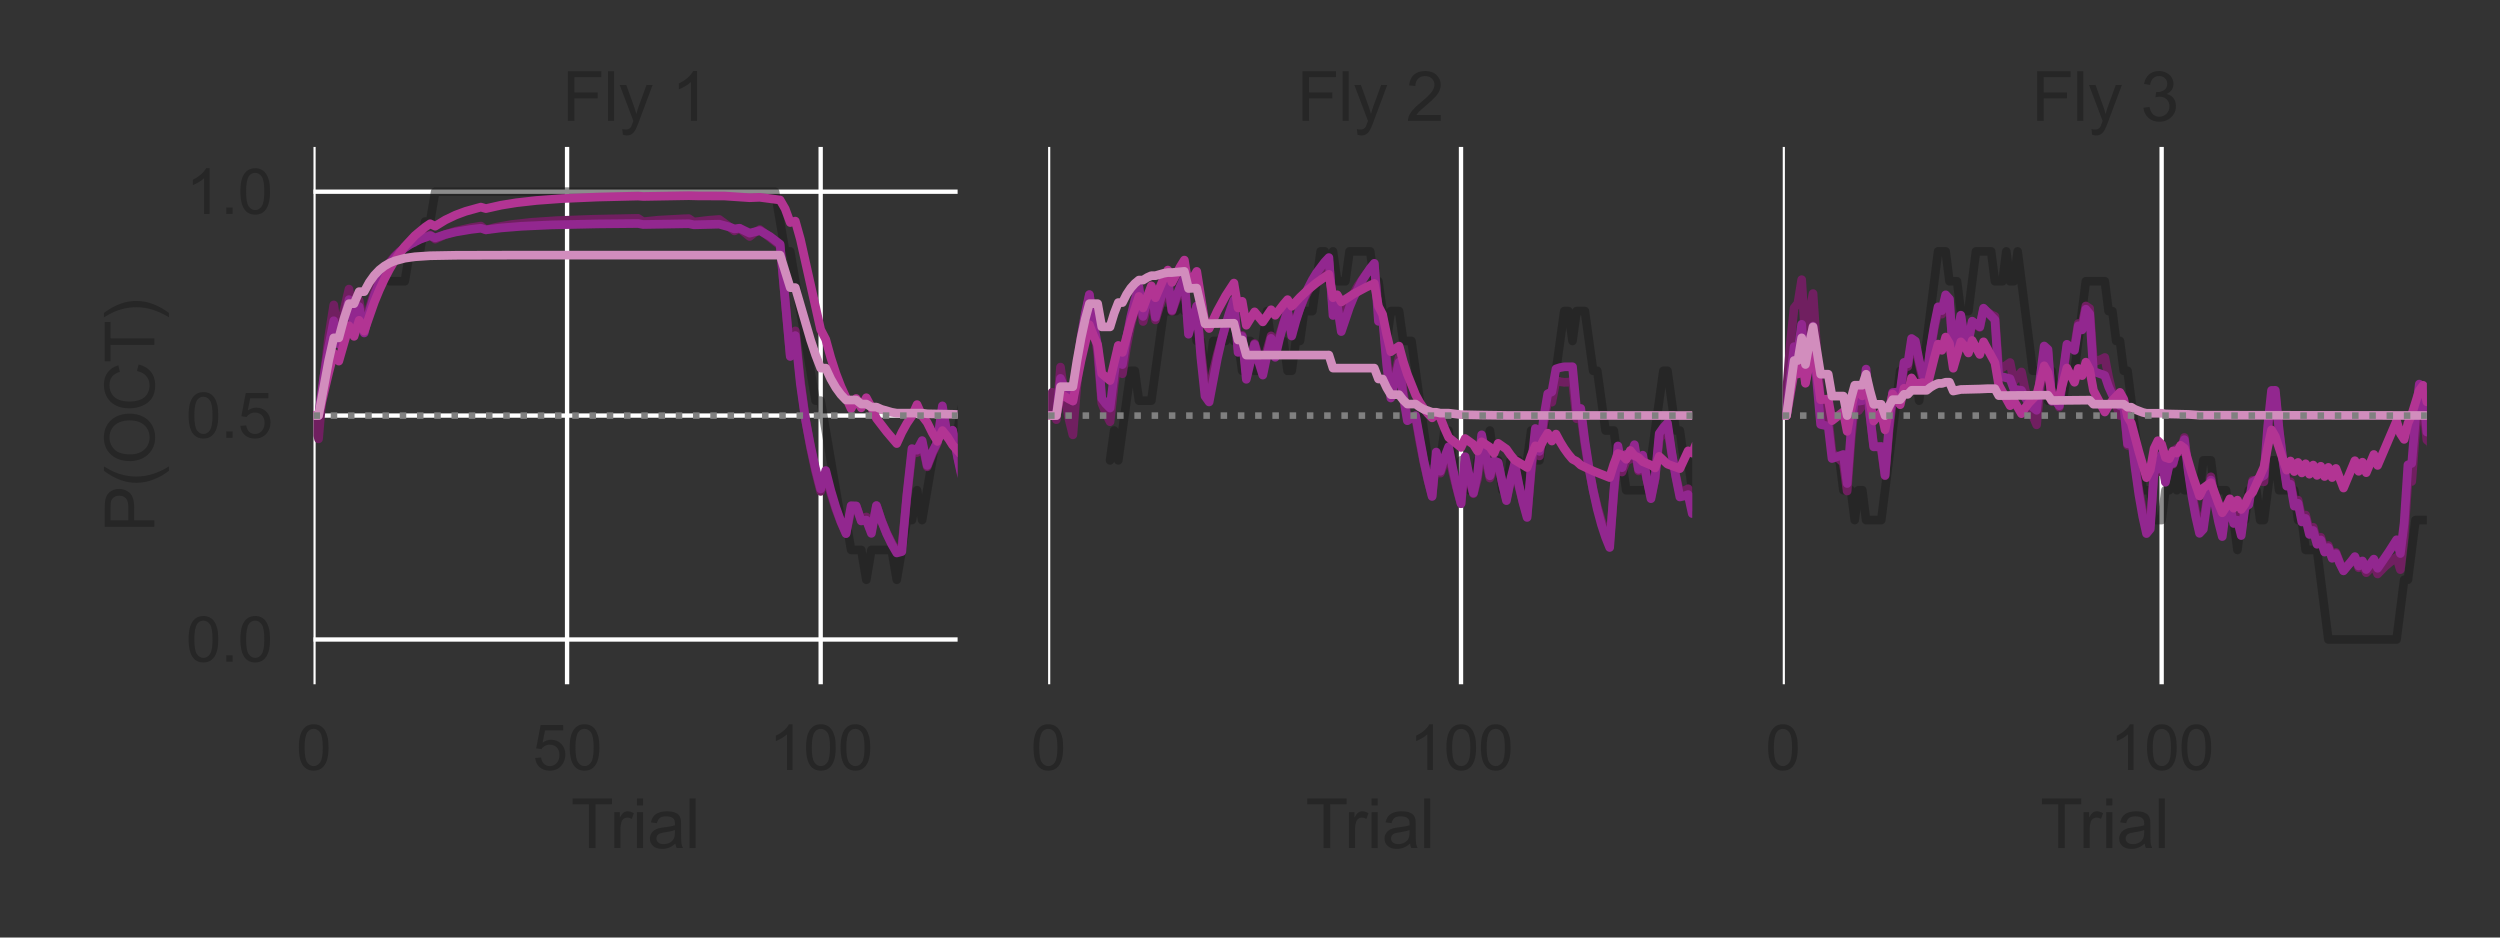 <?xml version="1.0" encoding="utf-8" standalone="no"?>
<!DOCTYPE svg PUBLIC "-//W3C//DTD SVG 1.1//EN"
  "http://www.w3.org/Graphics/SVG/1.1/DTD/svg11.dtd">
<svg xmlns:xlink="http://www.w3.org/1999/xlink" width="576pt" height="216pt" viewBox="0 0 576 216" xmlns="http://www.w3.org/2000/svg" version="1.1">
 <rect x="0" y="0" width="576" height="216" fill="#333333" stroke="none"/>
 <defs>
  <style type="text/css">*{stroke-linejoin: round; stroke-linecap: butt}</style>
 </defs>
 <g id="figure_1">
  <g id="patch_1">
   <path d="M 0 216 
L 576 216 
L 576 0 
L 0 0 
L 0 216 
z
" style="fill: none"/>
  </g>
  <g id="axes_1">
   <g id="matplotlib.axis_1">
    <g id="xtick_1">
     <g id="line2d_1">
      <path d="M 72.223 157.652 
L 72.223 33.848 
" clip-path="url(#p87204ea98d)" style="fill: none; stroke: #ffffff; stroke-linecap: round"/>
     </g>
     <g id="text_1">
      <!-- 0 -->
      <g style="fill: #262626" transform="translate(68.247 177.388)scale(0.143 -0.143)">
       <defs>
        <path id="ArialMT-30" d="M 266 2259 
Q 266 3072 433 3567 
Q 600 4063 929 4331 
Q 1259 4600 1759 4600 
Q 2128 4600 2406 4451 
Q 2684 4303 2865 4023 
Q 3047 3744 3150 3342 
Q 3253 2941 3253 2259 
Q 3253 1453 3087 958 
Q 2922 463 2592 192 
Q 2263 -78 1759 -78 
Q 1097 -78 719 397 
Q 266 969 266 2259 
z
M 844 2259 
Q 844 1131 1108 757 
Q 1372 384 1759 384 
Q 2147 384 2411 759 
Q 2675 1134 2675 2259 
Q 2675 3391 2411 3762 
Q 2147 4134 1753 4134 
Q 1366 4134 1134 3806 
Q 844 3388 844 2259 
z
" transform="scale(0.016)"/>
       </defs>
       <use xlink:href="#ArialMT-30"/>
      </g>
     </g>
    </g>
    <g id="xtick_2">
     <g id="line2d_2">
      <path d="M 130.653 157.652 
L 130.653 33.848 
" clip-path="url(#p87204ea98d)" style="fill: none; stroke: #ffffff; stroke-linecap: round"/>
     </g>
     <g id="text_2">
      <!-- 50 -->
      <g style="fill: #262626" transform="translate(122.7 177.388)scale(0.143 -0.143)">
       <defs>
        <path id="ArialMT-35" d="M 266 1200 
L 856 1250 
Q 922 819 1161 601 
Q 1400 384 1738 384 
Q 2144 384 2425 690 
Q 2706 997 2706 1503 
Q 2706 1984 2436 2262 
Q 2166 2541 1728 2541 
Q 1456 2541 1237 2417 
Q 1019 2294 894 2097 
L 366 2166 
L 809 4519 
L 3088 4519 
L 3088 3981 
L 1259 3981 
L 1013 2750 
Q 1425 3038 1878 3038 
Q 2478 3038 2890 2622 
Q 3303 2206 3303 1553 
Q 3303 931 2941 478 
Q 2500 -78 1738 -78 
Q 1113 -78 717 272 
Q 322 622 266 1200 
z
" transform="scale(0.016)"/>
       </defs>
       <use xlink:href="#ArialMT-35"/>
       <use xlink:href="#ArialMT-30" x="55.615"/>
      </g>
     </g>
    </g>
    <g id="xtick_3">
     <g id="line2d_3">
      <path d="M 189.082 157.652 
L 189.082 33.848 
" clip-path="url(#p87204ea98d)" style="fill: none; stroke: #ffffff; stroke-linecap: round"/>
     </g>
     <g id="text_3">
      <!-- 100 -->
      <g style="fill: #262626" transform="translate(177.154 177.388)scale(0.143 -0.143)">
       <defs>
        <path id="ArialMT-31" d="M 2384 0 
L 1822 0 
L 1822 3584 
Q 1619 3391 1289 3197 
Q 959 3003 697 2906 
L 697 3450 
Q 1169 3672 1522 3987 
Q 1875 4303 2022 4600 
L 2384 4600 
L 2384 0 
z
" transform="scale(0.016)"/>
       </defs>
       <use xlink:href="#ArialMT-31"/>
       <use xlink:href="#ArialMT-30" x="55.615"/>
       <use xlink:href="#ArialMT-30" x="111.23"/>
      </g>
     </g>
    </g>
    <g id="text_4">
     <!-- Trial -->
     <g style="fill: #262626" transform="translate(131.556 195.396)scale(0.156 -0.156)">
      <defs>
       <path id="ArialMT-54" d="M 1659 0 
L 1659 4041 
L 150 4041 
L 150 4581 
L 3781 4581 
L 3781 4041 
L 2266 4041 
L 2266 0 
L 1659 0 
z
" transform="scale(0.016)"/>
       <path id="ArialMT-72" d="M 416 0 
L 416 3319 
L 922 3319 
L 922 2816 
Q 1116 3169 1280 3281 
Q 1444 3394 1641 3394 
Q 1925 3394 2219 3213 
L 2025 2691 
Q 1819 2813 1613 2813 
Q 1428 2813 1281 2702 
Q 1134 2591 1072 2394 
Q 978 2094 978 1738 
L 978 0 
L 416 0 
z
" transform="scale(0.016)"/>
       <path id="ArialMT-69" d="M 425 3934 
L 425 4581 
L 988 4581 
L 988 3934 
L 425 3934 
z
M 425 0 
L 425 3319 
L 988 3319 
L 988 0 
L 425 0 
z
" transform="scale(0.016)"/>
       <path id="ArialMT-61" d="M 2588 409 
Q 2275 144 1986 34 
Q 1697 -75 1366 -75 
Q 819 -75 525 192 
Q 231 459 231 875 
Q 231 1119 342 1320 
Q 453 1522 633 1644 
Q 813 1766 1038 1828 
Q 1203 1872 1538 1913 
Q 2219 1994 2541 2106 
Q 2544 2222 2544 2253 
Q 2544 2597 2384 2738 
Q 2169 2928 1744 2928 
Q 1347 2928 1158 2789 
Q 969 2650 878 2297 
L 328 2372 
Q 403 2725 575 2942 
Q 747 3159 1072 3276 
Q 1397 3394 1825 3394 
Q 2250 3394 2515 3294 
Q 2781 3194 2906 3042 
Q 3031 2891 3081 2659 
Q 3109 2516 3109 2141 
L 3109 1391 
Q 3109 606 3145 398 
Q 3181 191 3288 0 
L 2700 0 
Q 2613 175 2588 409 
z
M 2541 1666 
Q 2234 1541 1622 1453 
Q 1275 1403 1131 1340 
Q 988 1278 909 1158 
Q 831 1038 831 891 
Q 831 666 1001 516 
Q 1172 366 1500 366 
Q 1825 366 2078 508 
Q 2331 650 2450 897 
Q 2541 1088 2541 1459 
L 2541 1666 
z
" transform="scale(0.016)"/>
       <path id="ArialMT-6c" d="M 409 0 
L 409 4581 
L 972 4581 
L 972 0 
L 409 0 
z
" transform="scale(0.016)"/>
      </defs>
      <use xlink:href="#ArialMT-54"/>
      <use xlink:href="#ArialMT-72" x="57.334"/>
      <use xlink:href="#ArialMT-69" x="90.635"/>
      <use xlink:href="#ArialMT-61" x="112.852"/>
      <use xlink:href="#ArialMT-6c" x="168.467"/>
     </g>
    </g>
   </g>
   <g id="matplotlib.axis_2">
    <g id="ytick_1">
     <g id="line2d_4">
      <path d="M 72.223 147.335 
L 220.634 147.335 
" clip-path="url(#p87204ea98d)" style="fill: none; stroke: #ffffff; stroke-linecap: round"/>
     </g>
     <g id="text_5">
      <!-- 0.0 -->
      <g style="fill: #262626" transform="translate(42.846 152.453)scale(0.143 -0.143)">
       <defs>
        <path id="ArialMT-2e" d="M 581 0 
L 581 641 
L 1222 641 
L 1222 0 
L 581 0 
z
" transform="scale(0.016)"/>
       </defs>
       <use xlink:href="#ArialMT-30"/>
       <use xlink:href="#ArialMT-2e" x="55.615"/>
       <use xlink:href="#ArialMT-30" x="83.398"/>
      </g>
     </g>
    </g>
    <g id="ytick_2">
     <g id="line2d_5">
      <path d="M 72.223 95.75 
L 220.634 95.75 
" clip-path="url(#p87204ea98d)" style="fill: none; stroke: #ffffff; stroke-linecap: round"/>
     </g>
     <g id="text_6">
      <!-- 0.5 -->
      <g style="fill: #262626" transform="translate(42.846 100.868)scale(0.143 -0.143)">
       <use xlink:href="#ArialMT-30"/>
       <use xlink:href="#ArialMT-2e" x="55.615"/>
       <use xlink:href="#ArialMT-35" x="83.398"/>
      </g>
     </g>
    </g>
    <g id="ytick_3">
     <g id="line2d_6">
      <path d="M 72.223 44.165 
L 220.634 44.165 
" clip-path="url(#p87204ea98d)" style="fill: none; stroke: #ffffff; stroke-linecap: round"/>
     </g>
     <g id="text_7">
      <!-- 1.0 -->
      <g style="fill: #262626" transform="translate(42.846 49.283)scale(0.143 -0.143)">
       <use xlink:href="#ArialMT-31"/>
       <use xlink:href="#ArialMT-2e" x="55.615"/>
       <use xlink:href="#ArialMT-30" x="83.398"/>
      </g>
     </g>
    </g>
    <g id="text_8">
     <!-- P(OCT) -->
     <g style="fill: #262626" transform="translate(35.563 122.611)rotate(-90)scale(0.156 -0.156)">
      <defs>
       <path id="ArialMT-50" d="M 494 0 
L 494 4581 
L 2222 4581 
Q 2678 4581 2919 4538 
Q 3256 4481 3484 4323 
Q 3713 4166 3852 3881 
Q 3991 3597 3991 3256 
Q 3991 2672 3619 2267 
Q 3247 1863 2275 1863 
L 1100 1863 
L 1100 0 
L 494 0 
z
M 1100 2403 
L 2284 2403 
Q 2872 2403 3119 2622 
Q 3366 2841 3366 3238 
Q 3366 3525 3220 3729 
Q 3075 3934 2838 4000 
Q 2684 4041 2272 4041 
L 1100 4041 
L 1100 2403 
z
" transform="scale(0.016)"/>
       <path id="ArialMT-28" d="M 1497 -1347 
Q 1031 -759 709 28 
Q 388 816 388 1659 
Q 388 2403 628 3084 
Q 909 3875 1497 4659 
L 1900 4659 
Q 1522 4009 1400 3731 
Q 1209 3300 1100 2831 
Q 966 2247 966 1656 
Q 966 153 1900 -1347 
L 1497 -1347 
z
" transform="scale(0.016)"/>
       <path id="ArialMT-4f" d="M 309 2231 
Q 309 3372 921 4017 
Q 1534 4663 2503 4663 
Q 3138 4663 3647 4359 
Q 4156 4056 4423 3514 
Q 4691 2972 4691 2284 
Q 4691 1588 4409 1038 
Q 4128 488 3612 205 
Q 3097 -78 2500 -78 
Q 1853 -78 1343 234 
Q 834 547 571 1087 
Q 309 1628 309 2231 
z
M 934 2222 
Q 934 1394 1379 917 
Q 1825 441 2497 441 
Q 3181 441 3623 922 
Q 4066 1403 4066 2288 
Q 4066 2847 3877 3264 
Q 3688 3681 3323 3911 
Q 2959 4141 2506 4141 
Q 1863 4141 1398 3698 
Q 934 3256 934 2222 
z
" transform="scale(0.016)"/>
       <path id="ArialMT-43" d="M 3763 1606 
L 4369 1453 
Q 4178 706 3683 314 
Q 3188 -78 2472 -78 
Q 1731 -78 1267 223 
Q 803 525 561 1097 
Q 319 1669 319 2325 
Q 319 3041 592 3573 
Q 866 4106 1370 4382 
Q 1875 4659 2481 4659 
Q 3169 4659 3637 4309 
Q 4106 3959 4291 3325 
L 3694 3184 
Q 3534 3684 3231 3912 
Q 2928 4141 2469 4141 
Q 1941 4141 1586 3887 
Q 1231 3634 1087 3207 
Q 944 2781 944 2328 
Q 944 1744 1114 1308 
Q 1284 872 1643 656 
Q 2003 441 2422 441 
Q 2931 441 3284 734 
Q 3638 1028 3763 1606 
z
" transform="scale(0.016)"/>
       <path id="ArialMT-29" d="M 791 -1347 
L 388 -1347 
Q 1322 153 1322 1656 
Q 1322 2244 1188 2822 
Q 1081 3291 891 3722 
Q 769 4003 388 4659 
L 791 4659 
Q 1378 3875 1659 3084 
Q 1900 2403 1900 1659 
Q 1900 816 1576 28 
Q 1253 -759 791 -1347 
z
" transform="scale(0.016)"/>
      </defs>
      <use xlink:href="#ArialMT-50"/>
      <use xlink:href="#ArialMT-28" x="66.699"/>
      <use xlink:href="#ArialMT-4f" x="100"/>
      <use xlink:href="#ArialMT-43" x="177.783"/>
      <use xlink:href="#ArialMT-54" x="250"/>
      <use xlink:href="#ArialMT-29" x="311.084"/>
     </g>
    </g>
   </g>
   <g id="line2d_7">
    <path d="M 89.752 64.799 
L 93.258 64.799 
L 94.426 57.921 
L 96.763 57.921 
L 97.932 51.043 
L 99.101 51.043 
L 100.269 44.165 
L 178.565 44.165 
L 180.902 57.921 
L 182.071 57.921 
L 187.913 92.311 
L 189.082 92.311 
L 193.756 119.823 
L 194.925 119.823 
L 196.094 126.701 
L 198.431 126.701 
L 199.599 133.579 
L 200.768 126.701 
L 205.442 126.701 
L 206.611 133.579 
L 208.948 119.823 
L 210.117 119.823 
L 211.285 112.945 
L 212.454 119.823 
L 215.96 99.189 
L 220.634 99.189 
L 221.803 92.311 
L 224.14 92.311 
L 226.477 106.067 
L 227.646 99.189 
L 228.814 106.067 
L 229.983 99.189 
L 231.151 99.189 
L 232.32 106.067 
L 236.994 106.067 
L 236.994 106.067 
" clip-path="url(#p87204ea98d)" style="fill: none; stroke: #1a1a1a; stroke-opacity: 0.5; stroke-width: 2; stroke-linecap: round"/>
   </g>
   <g id="line2d_8">
    <path d="M 72.223 95.75 
L 73.392 101.122 
L 74.56 87.614 
L 75.729 77.587 
L 76.897 70.258 
L 78.066 78.35 
L 79.235 71.548 
L 80.403 66.61 
L 81.572 74.185 
L 82.74 69.179 
L 83.909 76.118 
L 85.077 71.14 
L 86.246 67.357 
L 87.415 64.465 
L 88.583 62.226 
L 89.752 60.468 
L 90.92 59.066 
L 92.089 57.931 
L 93.258 56.999 
L 95.595 55.571 
L 97.932 54.538 
L 99.101 54.124 
L 100.269 55.1 
L 102.606 54.038 
L 104.944 53.276 
L 108.449 52.475 
L 110.786 52.089 
L 111.955 52.973 
L 114.292 52.361 
L 117.798 51.738 
L 122.472 51.22 
L 128.315 50.832 
L 136.495 50.523 
L 147.013 50.312 
L 148.181 51.087 
L 151.687 50.727 
L 157.53 50.409 
L 158.699 50.369 
L 159.867 51.16 
L 163.373 50.74 
L 165.71 50.563 
L 168.047 52.268 
L 169.216 53.2 
L 170.385 52.601 
L 172.722 54.489 
L 173.89 53.577 
L 175.059 52.886 
L 179.733 56.57 
L 182.071 81.778 
L 183.239 76.24 
L 184.408 87.636 
L 185.576 96.491 
L 186.745 103.107 
L 187.913 108.641 
L 189.082 113.216 
L 190.251 109.16 
L 191.419 113.633 
L 192.588 117.322 
L 193.756 120.373 
L 194.925 122.913 
L 196.094 117.436 
L 197.262 116.623 
L 198.431 119.963 
L 199.599 119.105 
L 200.768 122.235 
L 201.937 116.525 
L 203.105 119.962 
L 204.274 122.768 
L 205.442 125.078 
L 206.611 126.998 
L 207.78 125.936 
L 208.948 114.388 
L 210.117 104.484 
L 211.285 104.271 
L 212.454 102.007 
L 213.622 107.553 
L 214.791 104.587 
L 215.96 102.094 
L 217.128 94.054 
L 218.297 100.795 
L 219.465 99.204 
L 220.634 105.202 
L 221.803 110.219 
L 222.971 106.779 
L 224.14 111.58 
L 225.308 115.555 
L 226.477 118.851 
L 227.646 121.596 
L 228.814 116.328 
L 229.983 115.556 
L 231.151 105.193 
L 232.32 97.109 
L 233.488 102.723 
L 234.657 101.062 
L 235.826 106.359 
L 236.994 98.178 
L 238.163 98.302 
L 239.331 98.619 
L 240.5 99.106 
L 242.837 100.484 
L 245.174 102.234 
L 249.849 106.214 
L 254.523 110.143 
L 258.029 112.793 
L 261.535 115.117 
L 265.04 117.111 
L 268.546 118.799 
L 272.052 120.216 
L 275.558 121.401 
L 279.064 122.389 
L 283.738 123.456 
L 288.412 124.293 
L 294.255 125.093 
L 301.267 125.785 
L 304.773 126.049 
L 304.773 126.049 
" clip-path="url(#p87204ea98d)" style="fill: none; stroke: #701f60; stroke-width: 2; stroke-linecap: round"/>
   </g>
   <g id="line2d_9">
    <path d="M 72.223 95.75 
L 73.392 95.75 
L 74.56 87.182 
L 75.729 79.871 
L 76.897 73.901 
L 78.066 79.306 
L 79.235 73.575 
L 80.403 69.036 
L 81.572 75.367 
L 82.74 70.633 
L 83.909 76.709 
L 85.077 71.861 
L 86.246 68.028 
L 87.415 65.014 
L 88.583 62.645 
L 89.752 60.774 
L 90.92 59.286 
L 92.089 58.092 
L 93.258 57.124 
L 94.426 56.334 
L 96.763 55.137 
L 99.101 54.292 
L 100.269 54.81 
L 102.606 54.023 
L 104.944 53.455 
L 108.449 52.864 
L 110.786 52.584 
L 111.955 52.954 
L 115.461 52.511 
L 120.135 52.136 
L 127.147 51.817 
L 137.664 51.589 
L 147.013 51.496 
L 148.181 51.725 
L 158.699 51.547 
L 159.867 51.799 
L 165.71 51.65 
L 168.047 52.298 
L 169.216 52.751 
L 170.385 52.586 
L 172.722 53.722 
L 175.059 53.128 
L 177.396 54.483 
L 179.733 56.272 
L 182.071 82.129 
L 183.239 77.319 
L 184.408 88.481 
L 185.576 96.687 
L 186.745 102.747 
L 187.913 108.072 
L 189.082 112.657 
L 190.251 108.416 
L 191.419 113.022 
L 192.588 116.919 
L 193.756 120.194 
L 194.925 122.94 
L 196.094 116.521 
L 197.262 116.565 
L 198.431 120.022 
L 199.599 119.831 
L 200.768 122.883 
L 201.937 116.484 
L 203.105 120.034 
L 204.274 122.967 
L 205.442 125.391 
L 206.611 127.402 
L 207.78 127.092 
L 208.948 113.998 
L 210.117 103.361 
L 211.285 103.726 
L 212.454 101.515 
L 213.622 107.217 
L 214.791 104.178 
L 215.96 101.824 
L 217.128 93.514 
L 218.297 100.66 
L 219.465 99.124 
L 220.634 105.419 
L 221.803 110.806 
L 222.971 106.911 
L 224.14 112.119 
L 225.308 116.464 
L 226.477 120.055 
L 227.646 123.014 
L 228.814 116.591 
L 229.983 116.431 
L 231.151 104.74 
L 232.32 96.035 
L 233.488 102.191 
L 234.657 100.328 
L 235.826 106.2 
L 236.994 97.13 
L 239.331 97.902 
L 241.669 98.501 
L 244.006 98.918 
L 247.512 99.246 
L 251.017 99.303 
L 255.692 99.111 
L 262.703 98.555 
L 277.895 97.294 
L 288.412 96.688 
L 300.098 96.266 
L 304.773 96.152 
L 304.773 96.152 
" clip-path="url(#p87204ea98d)" style="fill: none; stroke: #92278f; stroke-width: 2; stroke-linecap: round"/>
   </g>
   <g id="line2d_10">
    <path d="M 72.223 95.75 
L 73.392 95.75 
L 75.729 85.882 
L 76.897 81.375 
L 78.066 83.197 
L 80.403 75.047 
L 81.572 77.491 
L 82.74 73.798 
L 83.909 76.289 
L 86.246 69.615 
L 87.415 66.78 
L 88.583 64.257 
L 89.752 62.022 
L 90.92 60.05 
L 92.089 58.315 
L 93.258 56.791 
L 95.595 54.28 
L 97.932 52.348 
L 99.101 51.555 
L 100.269 52.117 
L 102.606 50.679 
L 104.944 49.563 
L 107.281 48.692 
L 110.786 47.72 
L 111.955 48.061 
L 115.461 47.274 
L 118.967 46.709 
L 123.641 46.184 
L 129.484 45.757 
L 137.664 45.402 
L 147.013 45.175 
L 148.181 45.268 
L 158.699 45.083 
L 161.036 45.143 
L 166.879 45.156 
L 172.722 45.553 
L 175.059 45.461 
L 179.733 46.078 
L 180.902 48.111 
L 182.071 51.27 
L 183.239 50.944 
L 184.408 55.117 
L 186.745 65.557 
L 189.082 75.942 
L 190.251 78.194 
L 191.419 82.42 
L 192.588 86.028 
L 193.756 89.059 
L 196.094 94.166 
L 197.262 91.811 
L 198.431 93.966 
L 199.599 91.641 
L 200.768 93.826 
L 201.937 96.412 
L 204.274 99.445 
L 206.611 102.198 
L 207.78 99.63 
L 208.948 97.539 
L 210.117 95.814 
L 211.285 93.224 
L 212.454 95.813 
L 213.622 97.339 
L 214.791 99.695 
L 215.96 101.696 
L 217.128 99.205 
L 218.297 100.655 
L 219.465 102.519 
L 221.803 105.181 
L 226.477 109.79 
L 227.646 110.812 
L 228.814 111.083 
L 229.983 108.709 
L 231.151 105.303 
L 232.32 102.459 
L 233.488 103.611 
L 234.657 105.038 
L 235.826 106.119 
L 236.994 103.227 
L 242.837 90.783 
L 244.006 88.931 
L 245.174 87.37 
L 246.343 86.058 
L 247.512 84.958 
L 248.68 84.037 
L 251.017 82.62 
L 253.355 81.628 
L 255.692 80.933 
L 258.029 80.446 
L 261.535 79.973 
L 266.209 79.63 
L 273.221 79.411 
L 286.075 79.311 
L 304.773 79.295 
L 304.773 79.295 
" clip-path="url(#p87204ea98d)" style="fill: none; stroke: #b23493; stroke-width: 2; stroke-linecap: round"/>
   </g>
   <g id="line2d_11">
    <path d="M 72.223 95.75 
L 73.392 95.75 
L 75.729 83.063 
L 76.897 77.843 
L 78.066 77.843 
L 79.235 73.488 
L 80.403 69.968 
L 81.572 69.968 
L 82.74 67.195 
L 83.909 67.195 
L 85.077 65.053 
L 86.246 63.424 
L 87.415 62.201 
L 88.583 61.291 
L 89.752 60.617 
L 90.92 60.121 
L 93.258 59.492 
L 95.595 59.157 
L 99.101 58.924 
L 104.944 58.82 
L 120.135 58.78 
L 179.733 58.779 
L 182.071 66.27 
L 183.239 66.27 
L 186.745 78.317 
L 187.913 81.801 
L 189.082 84.812 
L 190.251 84.812 
L 191.419 87.318 
L 192.588 89.341 
L 193.756 90.933 
L 194.925 92.16 
L 197.262 92.16 
L 198.431 93.093 
L 199.599 93.093 
L 200.768 93.793 
L 201.937 93.793 
L 203.105 94.314 
L 205.442 94.983 
L 206.611 95.191 
L 212.454 95.191 
L 213.622 95.343 
L 219.465 95.454 
L 222.971 95.593 
L 228.814 95.706 
L 304.773 95.727 
L 304.773 95.727 
" clip-path="url(#p87204ea98d)" style="fill: none; stroke: #d28dbd; stroke-width: 2; stroke-linecap: round"/>
   </g>
   <g id="LineCollection_1">
    <path d="M 72.223 95.75 
L 305.941 95.75 
" clip-path="url(#p87204ea98d)" style="fill: none; stroke-dasharray: 1.5,2.475; stroke-dashoffset: 0; stroke: #808080; stroke-width: 1.5"/>
   </g>
   <g id="text_9">
    <!-- Fly 1 -->
    <g style="fill: #262626" transform="translate(129.527 27.848)scale(0.156 -0.156)">
     <defs>
      <path id="ArialMT-46" d="M 525 0 
L 525 4581 
L 3616 4581 
L 3616 4041 
L 1131 4041 
L 1131 2622 
L 3281 2622 
L 3281 2081 
L 1131 2081 
L 1131 0 
L 525 0 
z
" transform="scale(0.016)"/>
      <path id="ArialMT-79" d="M 397 -1278 
L 334 -750 
Q 519 -800 656 -800 
Q 844 -800 956 -737 
Q 1069 -675 1141 -563 
Q 1194 -478 1313 -144 
Q 1328 -97 1363 -6 
L 103 3319 
L 709 3319 
L 1400 1397 
Q 1534 1031 1641 628 
Q 1738 1016 1872 1384 
L 2581 3319 
L 3144 3319 
L 1881 -56 
Q 1678 -603 1566 -809 
Q 1416 -1088 1222 -1217 
Q 1028 -1347 759 -1347 
Q 597 -1347 397 -1278 
z
" transform="scale(0.016)"/>
      <path id="ArialMT-20" transform="scale(0.016)"/>
     </defs>
     <use xlink:href="#ArialMT-46"/>
     <use xlink:href="#ArialMT-6c" x="61.084"/>
     <use xlink:href="#ArialMT-79" x="83.301"/>
     <use xlink:href="#ArialMT-20" x="133.301"/>
     <use xlink:href="#ArialMT-31" x="161.084"/>
    </g>
   </g>
  </g>
  <g id="axes_2">
   <g id="matplotlib.axis_3">
    <g id="xtick_4">
     <g id="line2d_12">
      <path d="M 241.482 157.652 
L 241.482 33.848 
" clip-path="url(#p2bc6625e5d)" style="fill: none; stroke: #ffffff; stroke-linecap: round"/>
     </g>
     <g id="text_10">
      <!-- 0 -->
      <g style="fill: #262626" transform="translate(237.506 177.388)scale(0.143 -0.143)">
       <use xlink:href="#ArialMT-30"/>
      </g>
     </g>
    </g>
    <g id="xtick_5">
     <g id="line2d_13">
      <path d="M 336.617 157.652 
L 336.617 33.848 
" clip-path="url(#p2bc6625e5d)" style="fill: none; stroke: #ffffff; stroke-linecap: round"/>
     </g>
     <g id="text_11">
      <!-- 100 -->
      <g style="fill: #262626" transform="translate(324.689 177.388)scale(0.143 -0.143)">
       <use xlink:href="#ArialMT-31"/>
       <use xlink:href="#ArialMT-30" x="55.615"/>
       <use xlink:href="#ArialMT-30" x="111.23"/>
      </g>
     </g>
    </g>
    <g id="text_12">
     <!-- Trial -->
     <g style="fill: #262626" transform="translate(300.815 195.396)scale(0.156 -0.156)">
      <use xlink:href="#ArialMT-54"/>
      <use xlink:href="#ArialMT-72" x="57.334"/>
      <use xlink:href="#ArialMT-69" x="90.635"/>
      <use xlink:href="#ArialMT-61" x="112.852"/>
      <use xlink:href="#ArialMT-6c" x="168.467"/>
     </g>
    </g>
   </g>
   <g id="matplotlib.axis_4"/>
   <g id="line2d_14">
    <path d="M 255.752 106.067 
L 256.704 99.189 
L 257.655 106.067 
L 260.509 85.433 
L 261.46 85.433 
L 262.412 92.311 
L 265.266 92.311 
L 268.12 71.677 
L 270.974 71.677 
L 271.925 64.799 
L 272.877 71.677 
L 274.779 71.677 
L 275.731 78.555 
L 276.682 78.555 
L 277.633 85.433 
L 278.585 85.433 
L 279.536 78.555 
L 282.39 78.555 
L 283.342 71.677 
L 284.293 78.555 
L 285.244 78.555 
L 286.196 85.433 
L 287.147 78.555 
L 288.098 78.555 
L 289.05 85.433 
L 290.001 85.433 
L 291.904 71.677 
L 292.855 78.555 
L 295.709 78.555 
L 296.66 85.433 
L 297.612 85.433 
L 298.563 78.555 
L 299.515 78.555 
L 300.466 71.677 
L 302.369 71.677 
L 304.271 57.921 
L 305.223 57.921 
L 306.174 64.799 
L 307.125 57.921 
L 308.077 64.799 
L 309.979 64.799 
L 310.931 57.921 
L 315.688 57.921 
L 316.639 64.799 
L 317.59 64.799 
L 319.493 78.555 
L 320.444 71.677 
L 322.347 71.677 
L 323.298 78.555 
L 325.201 78.555 
L 329.006 106.067 
L 331.86 106.067 
L 332.812 99.189 
L 333.763 99.189 
L 335.666 112.945 
L 336.617 106.067 
L 337.569 106.067 
L 338.52 112.945 
L 339.471 112.945 
L 340.423 106.067 
L 342.325 106.067 
L 343.277 99.189 
L 344.228 106.067 
L 345.179 106.067 
L 346.131 112.945 
L 347.082 112.945 
L 348.033 106.067 
L 349.936 106.067 
L 350.888 112.945 
L 352.79 99.189 
L 353.742 106.067 
L 354.693 106.067 
L 356.596 92.311 
L 357.547 92.311 
L 360.401 71.677 
L 361.352 71.677 
L 362.304 78.555 
L 363.255 71.677 
L 365.158 71.677 
L 367.061 85.433 
L 368.012 85.433 
L 369.915 99.189 
L 371.817 99.189 
L 372.769 106.067 
L 373.72 106.067 
L 374.671 112.945 
L 379.428 112.945 
L 383.234 85.433 
L 384.185 85.433 
L 386.088 99.189 
L 387.039 99.189 
L 387.99 106.067 
L 388.942 106.067 
L 389.893 112.945 
L 391.796 112.945 
L 392.747 106.067 
L 393.698 106.067 
L 395.601 119.823 
L 396.552 119.823 
L 397.504 126.701 
L 403.212 85.433 
L 403.212 85.433 
" clip-path="url(#p2bc6625e5d)" style="fill: none; stroke: #1a1a1a; stroke-opacity: 0.5; stroke-width: 2; stroke-linecap: round"/>
   </g>
   <g id="line2d_15">
    <path d="M 241.482 95.75 
L 242.433 90.378 
L 243.385 96.685 
L 244.336 84.579 
L 245.287 91.239 
L 246.239 96.314 
L 247.19 100.184 
L 248.141 88.415 
L 249.093 79.53 
L 250.044 72.829 
L 250.996 67.89 
L 251.947 75.133 
L 252.898 81.317 
L 253.85 92.891 
L 254.801 95.234 
L 255.752 97.165 
L 256.704 88.61 
L 257.655 81.796 
L 258.606 86.109 
L 259.558 79.937 
L 260.509 75.035 
L 261.46 71.156 
L 262.412 68.075 
L 263.363 74.069 
L 264.314 70.647 
L 265.266 67.877 
L 266.217 73.707 
L 267.169 70.55 
L 268.12 67.957 
L 269.071 65.809 
L 270.023 71.711 
L 270.974 69.064 
L 271.925 66.85 
L 272.877 64.983 
L 273.828 76.022 
L 274.779 73.13 
L 275.731 70.643 
L 276.682 80.841 
L 277.633 89.052 
L 278.585 90.164 
L 279.536 85.597 
L 280.487 81.618 
L 281.439 78.16 
L 282.39 75.155 
L 283.342 72.538 
L 284.293 70.254 
L 285.244 80.324 
L 286.196 77.243 
L 287.147 85.962 
L 289.05 79.143 
L 290.001 82.111 
L 290.952 84.635 
L 291.904 80.752 
L 292.855 77.383 
L 293.806 80.953 
L 294.758 77.439 
L 295.709 74.414 
L 296.66 71.803 
L 297.612 76.444 
L 298.563 73.508 
L 299.515 70.981 
L 300.466 68.798 
L 302.369 65.25 
L 304.271 62.53 
L 306.174 60.407 
L 307.125 71.207 
L 308.077 69.164 
L 309.028 74.101 
L 310.931 69.481 
L 312.833 65.923 
L 314.736 63.147 
L 316.639 60.956 
L 317.59 71.711 
L 318.542 72.661 
L 319.493 82.669 
L 320.444 90.619 
L 322.347 82.341 
L 323.298 90.164 
L 324.25 96.167 
L 325.201 96.285 
L 326.152 96.154 
L 327.104 101.692 
L 328.055 106.49 
L 329.006 110.617 
L 329.958 114.158 
L 330.909 104.979 
L 331.86 109.019 
L 332.812 106.482 
L 333.763 104.29 
L 334.715 108.838 
L 335.666 112.722 
L 336.617 116.038 
L 337.569 106.466 
L 338.52 110.364 
L 339.471 113.754 
L 340.423 110.275 
L 341.374 101.86 
L 342.325 106.277 
L 343.277 110.138 
L 344.228 107.393 
L 345.179 106.872 
L 346.131 111.208 
L 347.082 114.877 
L 348.033 110.895 
L 348.985 107.578 
L 349.936 111.954 
L 350.888 115.627 
L 351.839 118.718 
L 352.79 108.512 
L 353.742 100.399 
L 354.693 105.043 
L 355.644 97.882 
L 356.596 92.413 
L 357.547 92.663 
L 358.498 87.612 
L 359.45 87.948 
L 360.401 88.09 
L 361.352 88.047 
L 362.304 87.836 
L 363.255 96.474 
L 364.206 95.511 
L 365.158 102.403 
L 366.109 108.141 
L 367.061 112.874 
L 368.012 116.762 
L 368.963 119.963 
L 369.915 122.613 
L 370.866 124.825 
L 371.817 113.801 
L 372.769 104.538 
L 373.72 108.751 
L 374.671 106.189 
L 375.623 105.774 
L 376.574 103.373 
L 377.525 108.503 
L 378.477 105.495 
L 379.428 110.381 
L 380.379 114.453 
L 381.331 110.341 
L 382.282 101.149 
L 384.185 98.412 
L 385.136 104.443 
L 386.088 109.509 
L 387.039 113.732 
L 387.99 113.092 
L 388.942 112.605 
L 389.893 116.87 
L 390.844 116.231 
L 391.796 115.74 
L 392.747 104.46 
L 393.698 95.661 
L 394.65 96.488 
L 395.601 103.224 
L 396.552 103.507 
L 397.504 94.804 
L 398.455 95.867 
L 400.358 93.68 
L 401.309 92.506 
L 402.261 85.348 
L 403.212 79.547 
L 404.163 79.695 
L 405.115 84.267 
L 406.066 87.984 
L 407.017 91.007 
L 407.969 93.484 
L 408.92 95.536 
L 411.774 100.499 
L 414.628 104.898 
L 416.531 107.494 
L 418.434 109.821 
L 420.336 111.89 
L 422.239 113.722 
L 424.142 115.338 
L 426.996 117.406 
L 429.85 119.111 
L 430.801 119.609 
L 430.801 119.609 
" clip-path="url(#p2bc6625e5d)" style="fill: none; stroke: #701f60; stroke-width: 2; stroke-linecap: round"/>
   </g>
   <g id="line2d_16">
    <path d="M 241.482 95.75 
L 243.385 95.75 
L 244.336 87.182 
L 245.287 89.445 
L 246.239 91.135 
L 247.19 92.392 
L 248.141 84.335 
L 249.093 77.596 
L 250.044 72.162 
L 250.996 67.882 
L 251.947 74.39 
L 252.898 79.744 
L 253.85 91.802 
L 254.801 93.074 
L 255.752 94.015 
L 256.704 86.297 
L 257.655 79.801 
L 258.606 83.994 
L 259.558 77.962 
L 260.509 73.079 
L 261.46 69.185 
L 262.412 66.098 
L 263.363 72.898 
L 264.314 69.247 
L 265.266 66.322 
L 266.217 73.094 
L 267.169 69.584 
L 268.12 66.743 
L 269.071 64.439 
L 270.023 71.491 
L 270.974 68.465 
L 271.925 65.982 
L 272.877 63.937 
L 273.828 77.004 
L 274.779 73.482 
L 275.731 70.495 
L 276.682 82.407 
L 277.633 91.269 
L 278.585 92.608 
L 280.487 82.568 
L 281.439 78.433 
L 282.39 74.855 
L 283.342 71.781 
L 284.293 69.15 
L 285.244 81.188 
L 286.196 77.501 
L 287.147 87.392 
L 289.05 79.367 
L 290.001 83.344 
L 290.952 86.416 
L 291.904 81.914 
L 292.855 77.957 
L 293.806 82.32 
L 294.758 78.212 
L 295.709 74.66 
L 296.66 71.61 
L 297.612 77.419 
L 298.563 73.965 
L 299.515 71.006 
L 300.466 68.477 
L 301.417 66.317 
L 302.369 64.471 
L 303.32 62.89 
L 305.223 60.361 
L 306.174 59.348 
L 307.125 72.687 
L 308.077 70.173 
L 309.028 76.392 
L 310.931 70.771 
L 311.882 68.464 
L 313.785 64.692 
L 315.688 61.828 
L 316.639 60.665 
L 317.59 74.032 
L 318.542 73.179 
L 319.493 84.029 
L 320.444 91.7 
L 322.347 83.445 
L 323.298 91.296 
L 324.25 96.929 
L 326.152 95.743 
L 328.055 106.148 
L 329.006 110.54 
L 329.958 114.385 
L 330.909 104.156 
L 331.86 108.582 
L 332.812 105.406 
L 333.763 102.911 
L 334.715 107.901 
L 335.666 112.258 
L 336.617 116.016 
L 337.569 105.222 
L 338.52 109.674 
L 339.471 113.594 
L 340.423 109.223 
L 341.374 100.184 
L 343.277 109.621 
L 344.228 106.175 
L 345.179 106.556 
L 346.131 111.292 
L 347.082 115.345 
L 348.033 110.515 
L 348.985 106.76 
L 349.936 111.621 
L 350.888 115.746 
L 351.839 119.215 
L 352.79 107.47 
L 353.742 98.726 
L 354.693 104.004 
L 355.644 96.321 
L 356.596 90.726 
L 357.547 90.27 
L 358.498 84.994 
L 359.45 84.69 
L 360.401 84.518 
L 362.304 84.501 
L 363.255 94.462 
L 364.206 94.111 
L 365.158 101.588 
L 366.109 107.786 
L 367.061 113.005 
L 368.012 117.323 
L 368.963 120.864 
L 369.915 123.761 
L 370.866 126.135 
L 371.817 113.149 
L 372.769 102.752 
L 373.72 107.756 
L 374.671 104.685 
L 375.623 104.982 
L 376.574 102.464 
L 377.525 108.15 
L 378.477 104.88 
L 379.428 110.318 
L 380.379 114.893 
L 381.331 110.098 
L 382.282 99.88 
L 383.234 98.53 
L 384.185 97.48 
L 385.136 104.078 
L 386.088 109.745 
L 387.039 114.504 
L 387.99 114.289 
L 388.942 113.952 
L 389.893 118.322 
L 391.796 117.146 
L 392.747 104.695 
L 393.698 95.254 
L 394.65 95.767 
L 395.601 102.849 
L 396.552 102.912 
L 397.504 93.776 
L 398.455 94.626 
L 400.358 94.05 
L 401.309 93.824 
L 402.261 86.399 
L 403.212 80.138 
L 404.163 80.646 
L 405.115 84.644 
L 406.066 87.697 
L 407.017 90.002 
L 407.969 91.73 
L 408.92 93.018 
L 409.871 93.971 
L 410.823 94.67 
L 411.774 95.179 
L 413.677 95.802 
L 416.531 96.287 
L 420.336 96.632 
L 425.093 96.761 
L 430.801 96.691 
L 430.801 96.691 
" clip-path="url(#p2bc6625e5d)" style="fill: none; stroke: #92278f; stroke-width: 2; stroke-linecap: round"/>
   </g>
   <g id="line2d_17">
    <path d="M 241.482 95.75 
L 243.385 95.75 
L 244.336 90.696 
L 246.239 91.921 
L 247.19 92.391 
L 249.093 82.963 
L 250.996 74.838 
L 251.947 77.308 
L 252.898 79.458 
L 253.85 86.092 
L 255.752 87.68 
L 257.655 79.59 
L 258.606 81.199 
L 260.509 74.143 
L 262.412 68.3 
L 263.363 70.952 
L 265.266 65.863 
L 266.217 68.6 
L 268.12 64.124 
L 269.071 62.227 
L 270.023 65.063 
L 271.925 61.454 
L 272.877 59.925 
L 273.828 65.898 
L 275.731 62.53 
L 277.633 74.47 
L 278.585 75.689 
L 280.487 71.609 
L 282.39 68.143 
L 284.293 65.221 
L 285.244 70.95 
L 286.196 69.428 
L 287.147 74.933 
L 289.05 71.855 
L 290.952 74.162 
L 292.855 71.37 
L 293.806 72.637 
L 295.709 70.154 
L 296.66 69.042 
L 297.612 70.58 
L 299.515 68.505 
L 301.417 66.71 
L 303.32 65.158 
L 305.223 63.815 
L 306.174 63.212 
L 307.125 68.596 
L 308.077 67.921 
L 309.028 69.585 
L 311.882 67.72 
L 314.736 66.183 
L 316.639 65.308 
L 317.59 70.582 
L 318.542 72.423 
L 319.493 77.046 
L 320.444 81.037 
L 322.347 79.747 
L 323.298 83.275 
L 324.25 86.201 
L 326.152 90.961 
L 327.104 92.704 
L 328.055 94.132 
L 329.006 95.304 
L 329.958 96.268 
L 330.909 95.315 
L 331.86 96.233 
L 332.812 98.659 
L 333.763 100.773 
L 336.617 103.082 
L 337.569 101.041 
L 339.471 102.408 
L 340.423 103.93 
L 341.374 101.792 
L 343.277 103.031 
L 344.228 104.435 
L 345.179 102.144 
L 347.082 103.477 
L 348.033 104.836 
L 348.985 105.991 
L 351.839 107.717 
L 352.79 104.963 
L 353.742 102.716 
L 354.693 103.254 
L 355.644 101.347 
L 356.596 99.799 
L 357.547 101.613 
L 358.498 100.015 
L 359.45 101.801 
L 360.401 103.346 
L 361.352 104.67 
L 362.304 105.799 
L 363.255 106.301 
L 364.206 107.168 
L 367.061 108.52 
L 370.866 110.032 
L 371.817 106.973 
L 372.769 104.489 
L 373.72 104.84 
L 374.671 105.816 
L 375.623 103.793 
L 376.574 104.998 
L 377.525 105.422 
L 378.477 106.372 
L 380.379 107.154 
L 381.331 107.81 
L 382.282 105.154 
L 384.185 106.931 
L 387.039 107.972 
L 388.942 103.881 
L 389.893 104.393 
L 391.796 99.844 
L 392.747 98.391 
L 393.698 97.202 
L 394.65 94.771 
L 395.601 95.728 
L 396.552 93.263 
L 397.504 92.482 
L 398.455 90.444 
L 401.309 97.926 
L 402.261 96.547 
L 403.212 95.413 
L 404.163 97.959 
L 406.066 92.881 
L 407.017 90.702 
L 407.969 88.843 
L 408.92 87.267 
L 409.871 85.938 
L 410.823 84.82 
L 412.725 83.093 
L 414.628 81.88 
L 416.531 81.029 
L 418.434 80.431 
L 421.288 79.851 
L 424.142 79.509 
L 428.898 79.222 
L 430.801 79.161 
L 430.801 79.161 
" clip-path="url(#p2bc6625e5d)" style="fill: none; stroke: #b23493; stroke-width: 2; stroke-linecap: round"/>
   </g>
   <g id="line2d_18">
    <path d="M 241.482 95.75 
L 243.385 95.75 
L 244.336 89.089 
L 247.19 89.089 
L 248.141 83.063 
L 249.093 77.843 
L 250.044 73.488 
L 250.996 69.968 
L 252.898 69.968 
L 253.85 75.31 
L 255.752 75.31 
L 256.704 72.17 
L 257.655 69.713 
L 258.606 69.713 
L 259.558 67.826 
L 260.509 66.397 
L 261.46 65.327 
L 262.412 64.533 
L 263.363 64.533 
L 264.314 63.946 
L 265.266 63.515 
L 266.217 63.515 
L 268.12 62.968 
L 269.071 62.799 
L 270.023 62.799 
L 272.877 62.522 
L 273.828 66.47 
L 275.731 66.376 
L 277.633 74.585 
L 284.293 74.474 
L 285.244 78.337 
L 286.196 78.331 
L 287.147 81.816 
L 306.174 81.801 
L 307.125 84.812 
L 316.639 84.812 
L 317.59 87.318 
L 318.542 87.318 
L 319.493 89.341 
L 320.444 90.933 
L 322.347 90.933 
L 323.298 92.16 
L 324.25 93.093 
L 326.152 93.093 
L 327.104 93.793 
L 328.055 94.314 
L 329.958 94.983 
L 330.909 94.983 
L 331.86 95.191 
L 333.763 95.191 
L 336.617 95.535 
L 341.374 95.636 
L 347.082 95.718 
L 430.801 95.75 
L 430.801 95.75 
" clip-path="url(#p2bc6625e5d)" style="fill: none; stroke: #d28dbd; stroke-width: 2; stroke-linecap: round"/>
   </g>
   <g id="LineCollection_2">
    <path d="M 241.482 95.75 
L 431.753 95.75 
" clip-path="url(#p2bc6625e5d)" style="fill: none; stroke-dasharray: 1.5,2.475; stroke-dashoffset: 0; stroke: #808080; stroke-width: 1.5"/>
   </g>
   <g id="text_13">
    <!-- Fly 2 -->
    <g style="fill: #262626" transform="translate(298.786 27.848)scale(0.156 -0.156)">
     <defs>
      <path id="ArialMT-32" d="M 3222 541 
L 3222 0 
L 194 0 
Q 188 203 259 391 
Q 375 700 629 1000 
Q 884 1300 1366 1694 
Q 2113 2306 2375 2664 
Q 2638 3022 2638 3341 
Q 2638 3675 2398 3904 
Q 2159 4134 1775 4134 
Q 1369 4134 1125 3890 
Q 881 3647 878 3216 
L 300 3275 
Q 359 3922 746 4261 
Q 1134 4600 1788 4600 
Q 2447 4600 2831 4234 
Q 3216 3869 3216 3328 
Q 3216 3053 3103 2787 
Q 2991 2522 2730 2228 
Q 2469 1934 1863 1422 
Q 1356 997 1212 845 
Q 1069 694 975 541 
L 3222 541 
z
" transform="scale(0.016)"/>
     </defs>
     <use xlink:href="#ArialMT-46"/>
     <use xlink:href="#ArialMT-6c" x="61.084"/>
     <use xlink:href="#ArialMT-79" x="83.301"/>
     <use xlink:href="#ArialMT-20" x="133.301"/>
     <use xlink:href="#ArialMT-32" x="161.084"/>
    </g>
   </g>
  </g>
  <g id="axes_3">
   <g id="matplotlib.axis_5">
    <g id="xtick_6">
     <g id="line2d_19">
      <path d="M 410.741 157.652 
L 410.741 33.848 
" clip-path="url(#pecd3076054)" style="fill: none; stroke: #ffffff; stroke-linecap: round"/>
     </g>
     <g id="text_14">
      <!-- 0 -->
      <g style="fill: #262626" transform="translate(406.765 177.388)scale(0.143 -0.143)">
       <use xlink:href="#ArialMT-30"/>
      </g>
     </g>
    </g>
    <g id="xtick_7">
     <g id="line2d_20">
      <path d="M 498.042 157.652 
L 498.042 33.848 
" clip-path="url(#pecd3076054)" style="fill: none; stroke: #ffffff; stroke-linecap: round"/>
     </g>
     <g id="text_15">
      <!-- 100 -->
      <g style="fill: #262626" transform="translate(486.113 177.388)scale(0.143 -0.143)">
       <use xlink:href="#ArialMT-31"/>
       <use xlink:href="#ArialMT-30" x="55.615"/>
       <use xlink:href="#ArialMT-30" x="111.23"/>
      </g>
     </g>
    </g>
    <g id="text_16">
     <!-- Trial -->
     <g style="fill: #262626" transform="translate(470.074 195.396)scale(0.156 -0.156)">
      <use xlink:href="#ArialMT-54"/>
      <use xlink:href="#ArialMT-72" x="57.334"/>
      <use xlink:href="#ArialMT-69" x="90.635"/>
      <use xlink:href="#ArialMT-61" x="112.852"/>
      <use xlink:href="#ArialMT-6c" x="168.467"/>
     </g>
    </g>
   </g>
   <g id="matplotlib.axis_6"/>
   <g id="line2d_21">
    <path d="M 423.836 106.067 
L 424.709 112.945 
L 426.455 112.945 
L 427.328 119.823 
L 428.201 112.945 
L 429.074 112.945 
L 429.947 119.823 
L 433.439 119.823 
L 437.804 85.433 
L 439.55 85.433 
L 440.423 78.555 
L 442.169 92.311 
L 446.534 57.921 
L 448.28 57.921 
L 449.153 64.799 
L 450.899 64.799 
L 451.772 71.677 
L 453.518 71.677 
L 455.264 57.921 
L 458.756 57.921 
L 459.629 64.799 
L 461.375 64.799 
L 462.248 57.921 
L 463.121 64.799 
L 463.994 64.799 
L 464.867 57.921 
L 468.359 85.433 
L 470.978 85.433 
L 471.851 92.311 
L 472.724 85.433 
L 473.597 92.311 
L 475.343 92.311 
L 476.216 85.433 
L 477.962 85.433 
L 480.581 64.799 
L 484.947 64.799 
L 485.82 71.677 
L 486.693 71.677 
L 487.566 78.555 
L 488.439 78.555 
L 489.312 85.433 
L 490.185 85.433 
L 493.677 112.945 
L 495.423 112.945 
L 496.296 119.823 
L 498.042 119.823 
L 498.915 112.945 
L 499.788 112.945 
L 500.661 106.067 
L 501.534 112.945 
L 502.407 106.067 
L 503.28 112.945 
L 506.772 112.945 
L 507.645 106.067 
L 509.391 106.067 
L 510.264 112.945 
L 512.883 112.945 
L 513.756 119.823 
L 514.629 119.823 
L 515.502 126.701 
L 516.375 119.823 
L 517.248 119.823 
L 518.121 112.945 
L 519.867 112.945 
L 520.74 119.823 
L 521.613 119.823 
L 523.359 106.067 
L 524.232 106.067 
L 525.105 112.945 
L 528.597 112.945 
L 529.47 119.823 
L 530.343 119.823 
L 531.216 126.701 
L 533.835 126.701 
L 536.454 147.335 
L 552.168 147.335 
L 553.914 133.579 
L 554.787 133.579 
L 556.533 119.823 
L 560.898 119.823 
L 563.517 99.189 
L 564.39 99.189 
L 565.263 92.311 
L 566.136 99.189 
L 567.882 99.189 
L 568.755 106.067 
L 569.628 106.067 
L 571.374 92.311 
L 571.374 92.311 
" clip-path="url(#pecd3076054)" style="fill: none; stroke: #1a1a1a; stroke-opacity: 0.5; stroke-width: 2; stroke-linecap: round"/>
   </g>
   <g id="line2d_22">
    <path d="M 410.741 95.75 
L 411.614 90.378 
L 412.487 79.168 
L 413.36 70.952 
L 414.233 69.878 
L 415.106 64.438 
L 415.979 79 
L 416.852 72.46 
L 417.725 67.64 
L 418.598 80.948 
L 419.471 92.244 
L 420.344 94.5 
L 421.217 96.382 
L 422.09 104.236 
L 424.709 106.649 
L 425.582 113.132 
L 426.455 101.642 
L 427.328 92.858 
L 428.201 94.61 
L 429.074 93.418 
L 429.947 86.218 
L 430.82 95.625 
L 431.693 102.571 
L 432.566 102.944 
L 433.439 103.448 
L 434.312 109.616 
L 435.185 99.577 
L 436.058 92.016 
L 436.931 91.548 
L 437.804 90.939 
L 438.677 84.552 
L 439.55 84.453 
L 440.423 78.982 
L 441.296 79.248 
L 442.169 83.787 
L 443.042 87.488 
L 443.915 86.884 
L 444.788 80.619 
L 445.661 75.627 
L 446.534 71.67 
L 447.407 72.384 
L 448.28 68.892 
L 449.153 69.707 
L 450.026 81.724 
L 450.899 76.919 
L 451.772 73.04 
L 452.645 78.191 
L 453.518 78.642 
L 454.391 74.318 
L 455.264 74.941 
L 456.137 75.417 
L 457.01 71.293 
L 458.756 72.486 
L 459.629 72.881 
L 460.502 85.183 
L 462.248 84.151 
L 463.121 83.525 
L 463.994 87.865 
L 465.74 85.698 
L 466.613 89.834 
L 467.486 93.124 
L 468.359 95.754 
L 469.232 97.877 
L 470.105 88.762 
L 470.978 81.6 
L 471.851 81.202 
L 472.724 92.429 
L 473.597 91.215 
L 474.47 93.805 
L 475.343 86.142 
L 476.216 79.948 
L 477.089 79.948 
L 477.962 79.827 
L 478.835 74.537 
L 479.708 74.852 
L 480.581 70.498 
L 481.454 71.084 
L 482.327 83.411 
L 484.073 82.814 
L 484.947 82.371 
L 485.82 86.861 
L 486.693 90.468 
L 487.566 93.368 
L 488.439 95.72 
L 489.312 93.799 
L 490.185 102.618 
L 491.058 99.424 
L 491.931 106.957 
L 492.804 112.988 
L 493.677 117.739 
L 494.55 121.474 
L 495.423 120.711 
L 496.296 108.786 
L 497.169 108.766 
L 498.042 104.924 
L 498.915 110.839 
L 499.788 106.702 
L 500.661 106.948 
L 501.534 103.329 
L 502.407 104.049 
L 503.28 100.796 
L 504.153 107.823 
L 505.026 113.462 
L 505.899 117.935 
L 506.772 121.482 
L 507.645 120.672 
L 508.518 114.783 
L 509.391 109.858 
L 510.264 114.878 
L 511.137 118.89 
L 512.01 122.106 
L 512.883 116.373 
L 513.756 115.752 
L 514.629 119.614 
L 515.502 118.873 
L 516.375 122.321 
L 517.248 116.375 
L 518.121 115.842 
L 518.994 110.695 
L 519.867 110.677 
L 521.613 111.01 
L 522.486 99.829 
L 523.359 91.4 
L 524.232 90.566 
L 525.105 99.184 
L 525.978 105.822 
L 526.851 111.269 
L 527.724 111 
L 528.597 115.729 
L 529.47 115.223 
L 530.343 119.338 
L 531.216 118.664 
L 532.089 122.267 
L 532.962 121.476 
L 533.835 124.656 
L 534.708 123.786 
L 535.581 126.618 
L 536.454 125.694 
L 537.327 128.24 
L 538.2 127.281 
L 539.073 129.591 
L 539.946 131.385 
L 541.692 129.366 
L 542.565 128.476 
L 543.438 130.814 
L 544.311 129.876 
L 545.184 131.947 
L 546.93 130.094 
L 547.803 132.241 
L 549.549 130.452 
L 551.295 129.003 
L 552.168 128.411 
L 553.041 131.241 
L 553.914 123.678 
L 554.787 110.598 
L 555.66 110.926 
L 556.533 99.605 
L 557.406 91.083 
L 558.279 93.335 
L 559.152 101.367 
L 560.025 102.1 
L 560.898 108.615 
L 561.771 108.751 
L 562.644 98.466 
L 563.517 90.779 
L 564.39 90.21 
L 565.263 92.493 
L 566.136 91.512 
L 567.009 93.802 
L 567.882 92.465 
L 568.755 94.791 
L 569.628 96.718 
L 570.501 88.403 
L 571.374 81.728 
L 572.247 81.534 
L 573.12 85.992 
L 573.993 89.592 
L 574.866 92.503 
L 575.739 94.876 
L 577 97.62 
L 577 97.62 
" clip-path="url(#pecd3076054)" style="fill: none; stroke: #701f60; stroke-width: 2; stroke-linecap: round"/>
   </g>
   <g id="line2d_23">
    <path d="M 410.741 95.75 
L 411.614 95.75 
L 412.487 87.182 
L 413.36 79.871 
L 414.233 80.894 
L 415.106 74.724 
L 415.979 88.004 
L 416.852 80.919 
L 417.725 75.123 
L 418.598 87.988 
L 419.471 97.798 
L 421.217 98.177 
L 422.09 105.638 
L 424.709 104.714 
L 425.582 111.401 
L 426.455 99.58 
L 427.328 90.903 
L 428.201 92.427 
L 429.074 92.305 
L 429.947 85.04 
L 430.82 95.488 
L 431.693 102.957 
L 433.439 102.868 
L 434.312 109.505 
L 435.185 98.449 
L 436.058 90.44 
L 437.804 90.263 
L 438.677 83.495 
L 439.55 83.805 
L 440.423 77.99 
L 441.296 78.584 
L 442.169 83.05 
L 443.042 86.485 
L 443.915 86.725 
L 444.788 80.24 
L 445.661 74.941 
L 446.534 70.692 
L 447.407 71.565 
L 448.28 67.926 
L 449.153 68.893 
L 450.026 82.279 
L 450.899 76.956 
L 451.772 72.622 
L 452.645 78.305 
L 453.518 78.709 
L 454.391 73.996 
L 456.137 75.294 
L 457.01 71.013 
L 459.629 73.681 
L 460.502 86.609 
L 463.121 87.256 
L 463.994 89.659 
L 465.74 89.937 
L 466.613 91.644 
L 467.486 92.91 
L 468.359 93.844 
L 469.232 94.53 
L 470.105 86.497 
L 470.978 79.722 
L 471.851 80.5 
L 472.724 92.438 
L 473.597 92.377 
L 474.47 93.484 
L 475.343 85.786 
L 476.216 79.324 
L 477.962 80.725 
L 478.835 75.066 
L 479.708 76.005 
L 480.581 71.238 
L 481.454 72.319 
L 482.327 85.561 
L 484.947 86.502 
L 485.82 89.084 
L 486.693 91.017 
L 487.566 92.456 
L 488.439 93.52 
L 489.312 93.459 
L 490.185 102.247 
L 491.058 100.367 
L 491.931 107.82 
L 492.804 114.003 
L 493.677 118.986 
L 494.55 122.935 
L 495.423 121.88 
L 496.296 108.451 
L 497.169 108.102 
L 498.042 104.75 
L 498.915 111.118 
L 499.788 107.061 
L 500.661 106.737 
L 501.534 103.714 
L 502.407 103.521 
L 503.28 101.296 
L 504.153 108.43 
L 505.026 114.332 
L 505.899 119.093 
L 506.772 122.88 
L 507.645 121.939 
L 508.518 115.673 
L 509.391 110.609 
L 510.264 115.926 
L 511.137 120.208 
L 512.01 123.626 
L 512.883 117.09 
L 513.756 116.494 
L 514.629 120.606 
L 515.502 119.852 
L 516.375 123.391 
L 517.248 116.891 
L 518.121 116.259 
L 518.994 111.079 
L 521.613 109.556 
L 522.486 98.197 
L 523.359 89.952 
L 524.232 89.937 
L 525.105 99.112 
L 525.978 106.116 
L 526.851 112.006 
L 527.724 111.572 
L 528.597 116.614 
L 529.47 115.958 
L 530.343 120.26 
L 531.216 119.447 
L 532.089 123.134 
L 532.962 122.214 
L 533.835 125.402 
L 534.708 124.412 
L 535.581 127.199 
L 536.454 126.165 
L 537.327 128.632 
L 538.2 127.571 
L 539.073 129.782 
L 539.946 131.524 
L 541.692 129.418 
L 542.565 128.244 
L 543.438 130.415 
L 544.311 129.245 
L 545.184 131.22 
L 546.93 128.824 
L 547.803 130.931 
L 550.422 127.103 
L 552.168 124.36 
L 553.041 127.532 
L 553.914 120.508 
L 554.787 107.107 
L 555.66 106.759 
L 556.533 96.114 
L 557.406 88.493 
L 558.279 90.611 
L 559.152 99.538 
L 560.025 99.681 
L 560.898 106.698 
L 561.771 106.442 
L 562.644 96.041 
L 563.517 88.605 
L 564.39 88.613 
L 565.263 90.702 
L 566.136 90.665 
L 567.009 92.236 
L 567.882 92.161 
L 568.755 93.337 
L 569.628 94.205 
L 570.501 86.429 
L 571.374 79.878 
L 572.247 80.539 
L 573.12 84.559 
L 573.993 87.623 
L 574.866 89.93 
L 575.739 91.654 
L 577 93.354 
L 577 93.354 
" clip-path="url(#pecd3076054)" style="fill: none; stroke: #92278f; stroke-width: 2; stroke-linecap: round"/>
   </g>
   <g id="line2d_24">
    <path d="M 410.741 95.75 
L 411.614 95.75 
L 413.36 85.882 
L 414.233 86.159 
L 415.106 81.632 
L 415.979 88.302 
L 417.725 79.662 
L 419.471 92.101 
L 421.217 91.939 
L 422.09 96.918 
L 424.709 94.879 
L 425.582 99.38 
L 426.455 94.54 
L 427.328 90.34 
L 428.201 90.28 
L 429.074 91.205 
L 429.947 87.156 
L 430.82 92.485 
L 431.693 97.005 
L 433.439 94.915 
L 434.312 99.038 
L 435.185 94.616 
L 436.058 90.778 
L 437.804 93.242 
L 438.677 89.461 
L 439.55 90.739 
L 440.423 87.075 
L 441.296 88.403 
L 443.042 88.159 
L 443.915 89.458 
L 445.661 82.454 
L 446.534 79.279 
L 447.407 80.712 
L 448.28 77.661 
L 449.153 79.106 
L 450.026 84.845 
L 451.772 78.755 
L 452.645 79.718 
L 453.518 81.325 
L 454.391 78.442 
L 456.137 81.662 
L 457.01 78.755 
L 459.629 83.56 
L 460.502 88.686 
L 463.121 93.465 
L 463.994 92.313 
L 465.74 95.309 
L 466.613 93.941 
L 467.486 92.793 
L 469.232 91.027 
L 470.978 84.28 
L 471.851 85.837 
L 472.724 90.73 
L 473.597 92.303 
L 474.47 91.32 
L 476.216 84.789 
L 477.962 88.071 
L 478.835 84.886 
L 479.708 86.538 
L 480.581 83.44 
L 481.454 85.11 
L 482.327 89.955 
L 484.947 94.929 
L 485.82 93.483 
L 486.693 92.272 
L 488.439 90.408 
L 489.312 91.973 
L 490.185 95.997 
L 491.058 97.498 
L 492.804 104.113 
L 494.55 110.054 
L 495.423 108.299 
L 496.296 103.344 
L 497.169 101.54 
L 498.042 102.388 
L 498.915 105.404 
L 499.788 105.7 
L 500.661 103.891 
L 501.534 104.386 
L 502.407 102.608 
L 503.28 103.266 
L 505.026 109.129 
L 506.772 114.283 
L 507.645 112.456 
L 509.391 111.207 
L 511.137 116.002 
L 512.01 118.141 
L 512.883 116.799 
L 513.756 114.929 
L 514.629 117.099 
L 515.502 115.233 
L 516.375 117.381 
L 517.248 116.161 
L 518.121 114.256 
L 518.994 113.45 
L 521.613 107.617 
L 522.486 102.993 
L 523.359 99.047 
L 524.232 100.539 
L 525.978 105.864 
L 526.851 108.314 
L 527.724 106.216 
L 528.597 108.647 
L 529.47 106.548 
L 530.343 108.959 
L 531.216 106.86 
L 532.089 109.252 
L 532.962 107.153 
L 533.835 109.528 
L 534.708 107.428 
L 535.581 109.787 
L 536.454 107.687 
L 537.327 110.03 
L 538.2 107.93 
L 539.946 112.442 
L 542.565 106.154 
L 543.438 108.588 
L 544.311 106.489 
L 545.184 108.904 
L 546.93 104.714 
L 547.803 107.229 
L 552.168 97.007 
L 553.041 99.894 
L 553.914 101.232 
L 554.787 97.539 
L 555.66 95.533 
L 557.406 89.944 
L 558.279 88.784 
L 559.152 92.579 
L 560.025 90.99 
L 560.898 94.435 
L 561.771 92.547 
L 563.517 87.397 
L 564.39 89.569 
L 565.263 88.4 
L 566.136 90.535 
L 567.009 89.258 
L 567.882 91.352 
L 568.755 89.993 
L 569.628 88.856 
L 571.374 83.729 
L 572.247 85.82 
L 573.993 84.851 
L 575.739 84.173 
L 577 83.818 
L 577 83.818 
" clip-path="url(#pecd3076054)" style="fill: none; stroke: #b23493; stroke-width: 2; stroke-linecap: round"/>
   </g>
   <g id="line2d_25">
    <path d="M 410.741 95.75 
L 411.614 95.75 
L 413.36 83.063 
L 414.233 83.063 
L 415.106 77.843 
L 415.979 83.976 
L 416.852 79.229 
L 417.725 75.31 
L 419.471 86.222 
L 421.217 86.222 
L 422.09 91.262 
L 424.709 91.262 
L 425.582 95.75 
L 426.455 91.915 
L 427.328 88.754 
L 429.074 88.754 
L 429.947 86.222 
L 430.82 89.977 
L 431.693 93.153 
L 433.439 93.153 
L 434.312 95.75 
L 435.185 93.685 
L 436.058 92.08 
L 437.804 92.08 
L 438.677 90.852 
L 439.55 90.852 
L 440.423 89.926 
L 443.915 89.926 
L 444.788 89.235 
L 445.661 88.722 
L 446.534 88.344 
L 447.407 88.344 
L 448.28 88.066 
L 449.153 88.066 
L 450.026 90.097 
L 451.772 89.742 
L 456.137 89.633 
L 457.883 89.553 
L 459.629 89.553 
L 460.502 91.146 
L 471.851 91.045 
L 472.724 92.274 
L 481.454 92.192 
L 482.327 93.125 
L 489.312 93.125 
L 490.185 93.825 
L 491.058 93.825 
L 491.931 94.346 
L 493.677 95.015 
L 494.55 95.223 
L 498.042 95.214 
L 498.915 95.366 
L 504.153 95.477 
L 506.772 95.659 
L 577 95.751 
L 577 95.751 
" clip-path="url(#pecd3076054)" style="fill: none; stroke: #d28dbd; stroke-width: 2; stroke-linecap: round"/>
   </g>
   <g id="LineCollection_3">
    <path d="M 410.741 95.75 
L 577 95.75 
" clip-path="url(#pecd3076054)" style="fill: none; stroke-dasharray: 1.5,2.475; stroke-dashoffset: 0; stroke: #808080; stroke-width: 1.5"/>
   </g>
   <g id="text_17">
    <!-- Fly 3 -->
    <g style="fill: #262626" transform="translate(468.045 27.848)scale(0.156 -0.156)">
     <defs>
      <path id="ArialMT-33" d="M 269 1209 
L 831 1284 
Q 928 806 1161 595 
Q 1394 384 1728 384 
Q 2125 384 2398 659 
Q 2672 934 2672 1341 
Q 2672 1728 2419 1979 
Q 2166 2231 1775 2231 
Q 1616 2231 1378 2169 
L 1441 2663 
Q 1497 2656 1531 2656 
Q 1891 2656 2178 2843 
Q 2466 3031 2466 3422 
Q 2466 3731 2256 3934 
Q 2047 4138 1716 4138 
Q 1388 4138 1169 3931 
Q 950 3725 888 3313 
L 325 3413 
Q 428 3978 793 4289 
Q 1159 4600 1703 4600 
Q 2078 4600 2393 4439 
Q 2709 4278 2876 4000 
Q 3044 3722 3044 3409 
Q 3044 3113 2884 2869 
Q 2725 2625 2413 2481 
Q 2819 2388 3044 2092 
Q 3269 1797 3269 1353 
Q 3269 753 2831 336 
Q 2394 -81 1725 -81 
Q 1122 -81 723 278 
Q 325 638 269 1209 
z
" transform="scale(0.016)"/>
     </defs>
     <use xlink:href="#ArialMT-46"/>
     <use xlink:href="#ArialMT-6c" x="61.084"/>
     <use xlink:href="#ArialMT-79" x="83.301"/>
     <use xlink:href="#ArialMT-20" x="133.301"/>
     <use xlink:href="#ArialMT-33" x="161.084"/>
    </g>
   </g>
  </g>
 </g>
 <defs>
  <clipPath id="p87204ea98d">
   <rect x="72.223" y="33.848" width="148.411" height="123.804"/>
  </clipPath>
  <clipPath id="p2bc6625e5d">
   <rect x="241.482" y="33.848" width="148.411" height="123.804"/>
  </clipPath>
  <clipPath id="pecd3076054">
   <rect x="410.741" y="33.848" width="148.411" height="123.804"/>
  </clipPath>
 </defs>
</svg>
